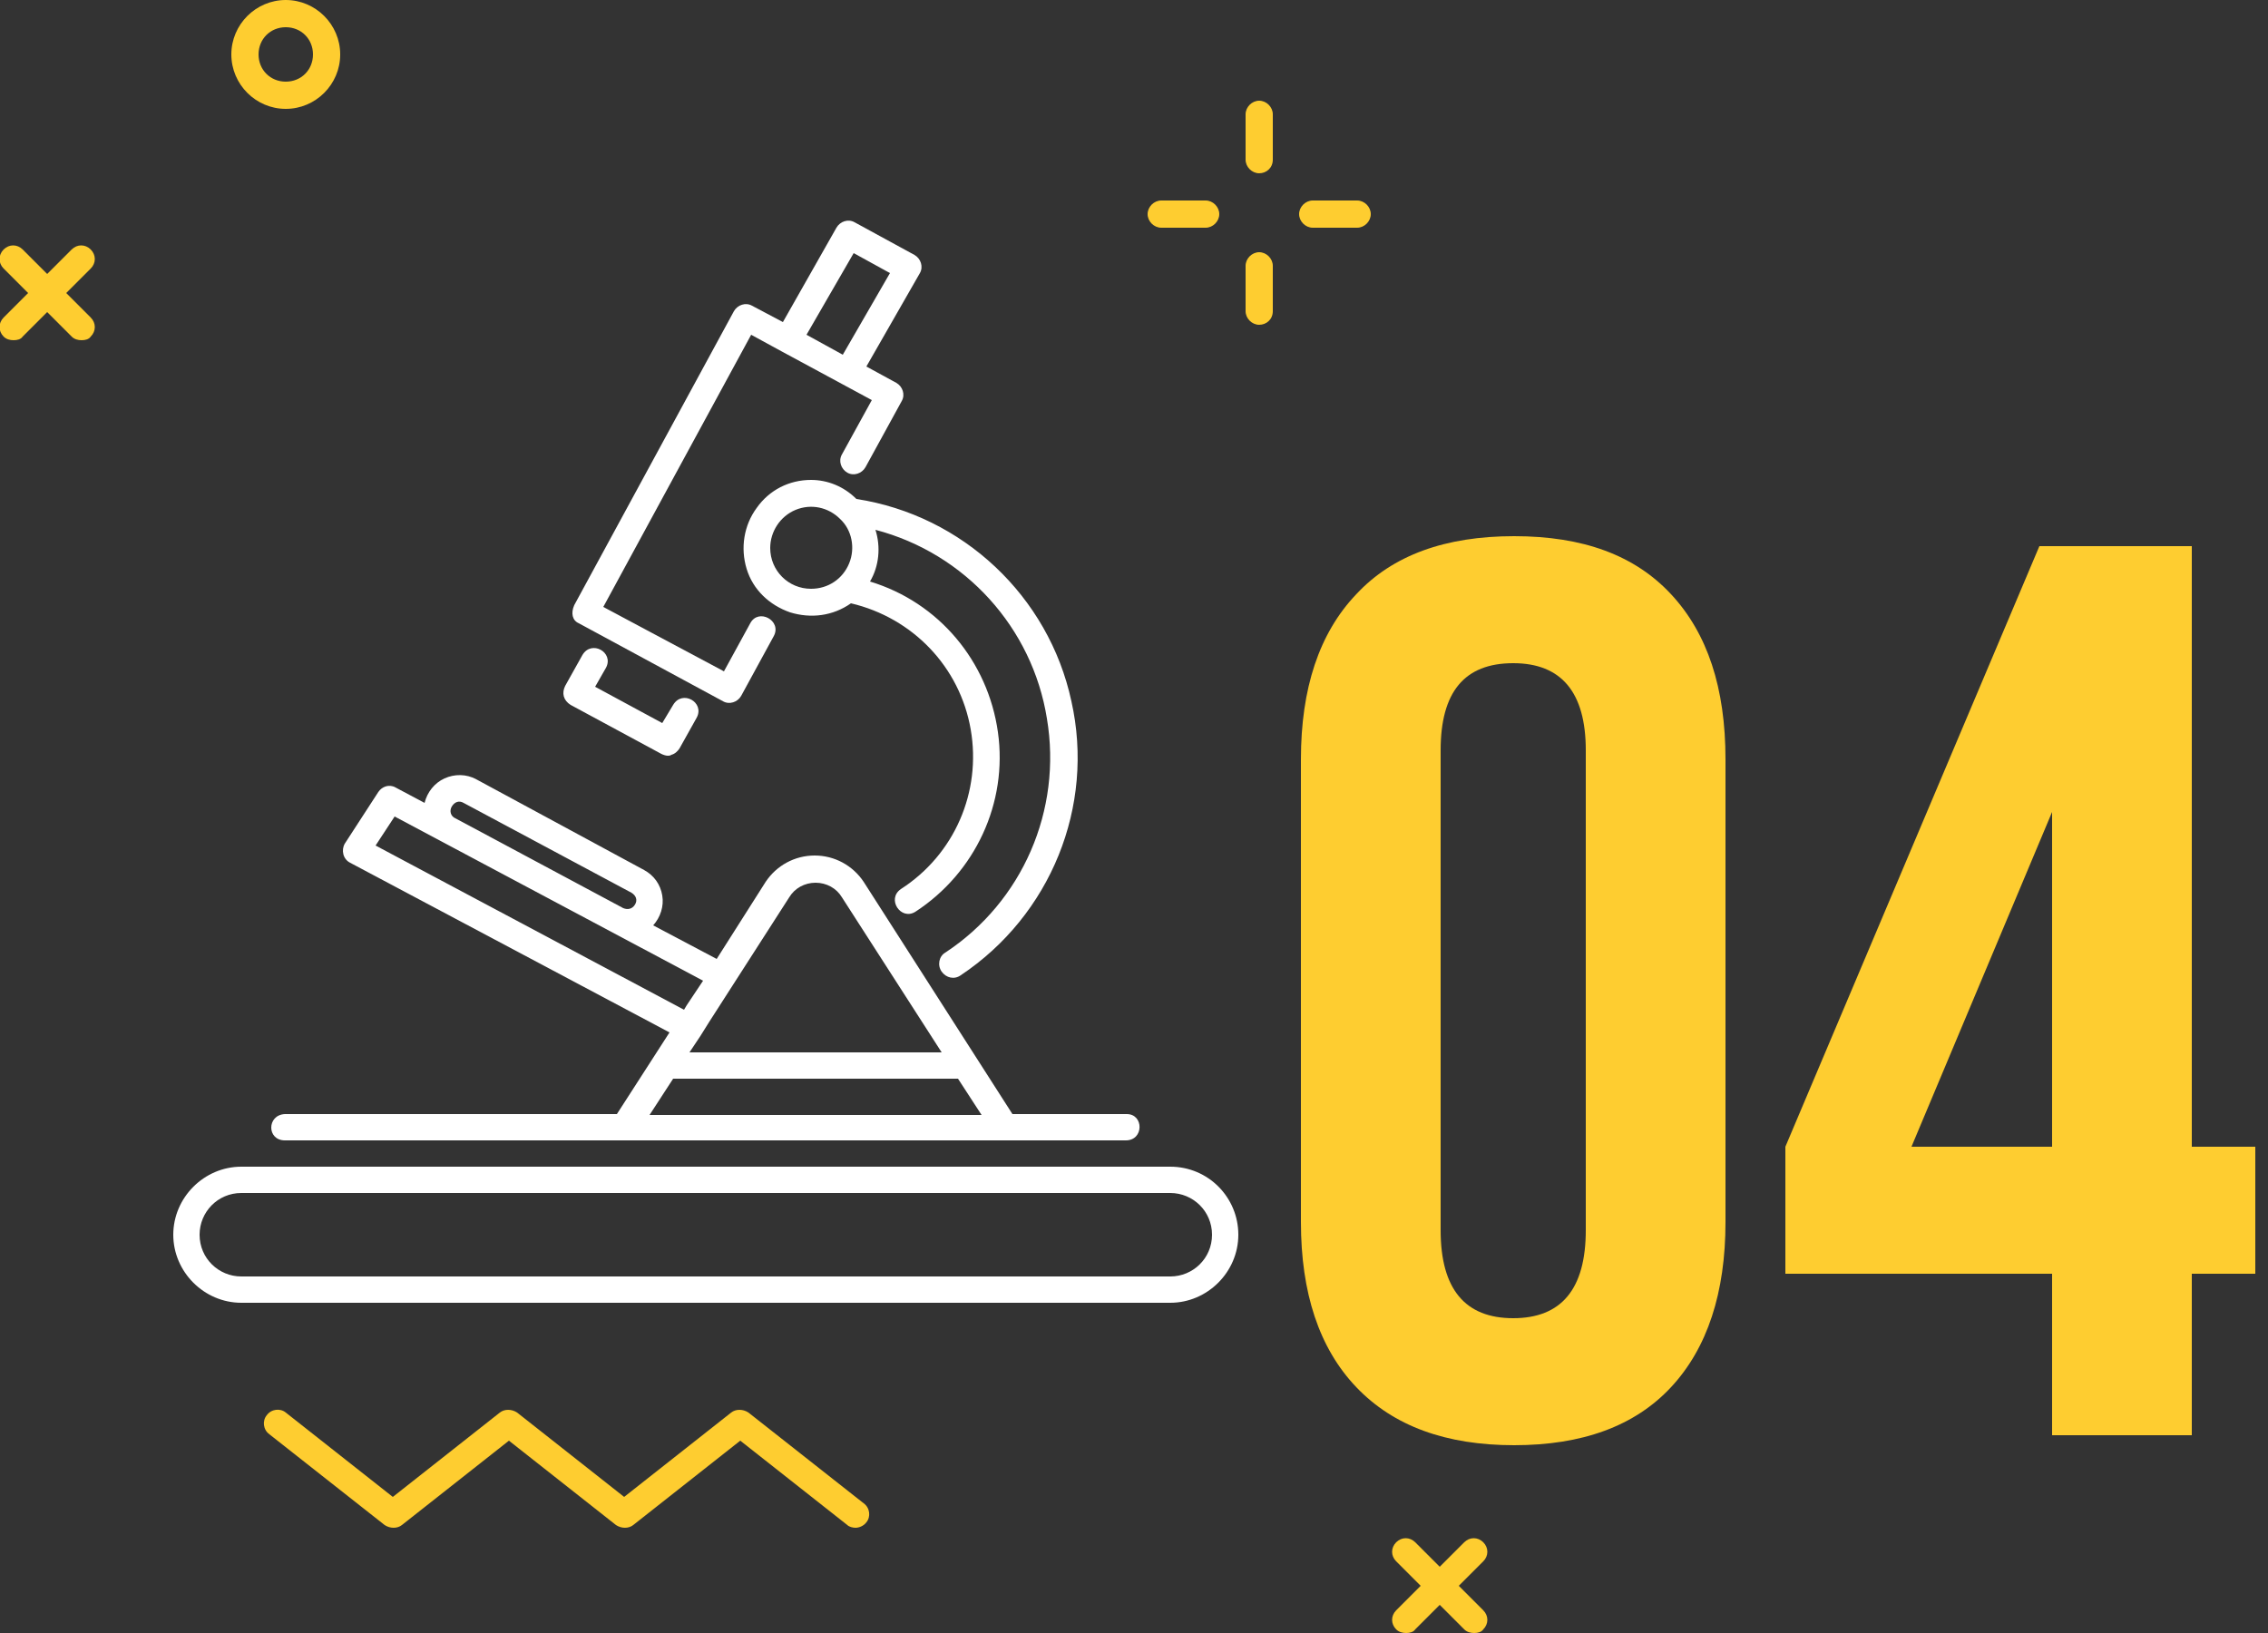 <?xml version="1.0" encoding="utf-8"?>
<!-- Generator: Adobe Illustrator 22.0.0, SVG Export Plug-In . SVG Version: 6.00 Build 0)  -->
<svg version="1.1" id="_x30_4" xmlns="http://www.w3.org/2000/svg" xmlns:xlink="http://www.w3.org/1999/xlink" x="0px" y="0px"
	 viewBox="0 0 250 180" style="enable-background:new 0 0 250 180;" xml:space="preserve">
<rect x="0" y="0" width="250" height="180" fill="#333333" stroke="none"/>
<style type="text/css">
	.st0{enable-background:new    ;}
	.st1{fill:#FECD30;}
	.st2{fill:#FFFFFF;}
</style>
<g class="st0">
	<path class="st1" d="M143.4,134.7v-51c0-7.8,2-13.9,6.1-18.2c4-4.3,9.8-6.4,17.4-6.4s13.3,2.1,17.3,6.4c4,4.3,6,10.3,6,18.2v51
		c0,7.8-2,13.9-6,18.2c-4,4.3-9.8,6.4-17.3,6.4s-13.3-2.1-17.4-6.4C145.4,148.6,143.4,142.5,143.4,134.7z M158.8,135.6
		c0,6.5,2.7,9.7,8,9.7c5.3,0,8-3.2,8-9.7V82.7c0-6.4-2.7-9.6-8-9.6c-5.4,0-8,3.2-8,9.6V135.6z"/>
	<path class="st1" d="M196.8,140.4v-14l28-66.2h16.8v66.2h7v14h-7v17.8h-15.4v-17.8H196.8z M210.7,126.4h15.5V89.5L210.7,126.4z"/>
</g>
<g>
	<g>
		<path class="st1" d="M155,180c-0.4,0-0.8-0.1-1.1-0.4c-0.6-0.6-0.6-1.5,0-2.1l7.5-7.5c0.6-0.6,1.5-0.6,2.1,0s0.6,1.5,0,2.1
			l-7.5,7.5C155.8,179.9,155.4,180,155,180z"/>
	</g>
	<g>
		<path class="st1" d="M162.5,180c-0.4,0-0.8-0.1-1.1-0.4l-7.5-7.5c-0.6-0.6-0.6-1.5,0-2.1s1.5-0.6,2.1,0l7.5,7.5
			c0.6,0.6,0.6,1.5,0,2.1C163.3,179.9,162.9,180,162.5,180z"/>
	</g>
</g>
<g>
	<g>
		<g>
			<path class="st1" d="M1.5,37.5c-0.4,0-0.8-0.1-1.1-0.4c-0.6-0.6-0.6-1.5,0-2.1l7.5-7.5c0.6-0.6,1.5-0.6,2.1,0
				c0.6,0.6,0.6,1.5,0,2.1l-7.5,7.5C2.3,37.4,1.9,37.5,1.5,37.5z"/>
		</g>
		<g>
			<path class="st1" d="M9,37.5c-0.4,0-0.8-0.1-1.1-0.4l-7.5-7.5c-0.6-0.6-0.6-1.5,0-2.1c0.6-0.6,1.5-0.6,2.1,0l7.5,7.5
				c0.6,0.6,0.6,1.5,0,2.1C9.8,37.4,9.4,37.5,9,37.5z"/>
		</g>
	</g>
	<g>
		<path class="st1" d="M31.5,12c-3.3,0-6-2.7-6-6s2.7-6,6-6s6,2.7,6,6S34.8,12,31.5,12z M31.5,3c-1.7,0-3,1.3-3,3s1.3,3,3,3
			s3-1.3,3-3S33.2,3,31.5,3z"/>
	</g>
</g>
<g>
	<g>
		<path class="st1" d="M149.6,25.1h-4.9c-0.8,0-1.5-0.7-1.5-1.5s0.7-1.5,1.5-1.5h4.9c0.8,0,1.5,0.7,1.5,1.5S150.4,25.1,149.6,25.1z"
			/>
	</g>
	<g>
		<path class="st1" d="M132.9,25.1H128c-0.8,0-1.5-0.7-1.5-1.5s0.7-1.5,1.5-1.5h4.9c0.8,0,1.5,0.7,1.5,1.5S133.7,25.1,132.9,25.1z"
			/>
	</g>
	<g>
		<path class="st1" d="M138.8,19.1c-0.8,0-1.5-0.7-1.5-1.5v-5c0-0.8,0.7-1.5,1.5-1.5s1.5,0.7,1.5,1.5v5
			C140.3,18.5,139.6,19.1,138.8,19.1z"/>
	</g>
	<g>
		<path class="st1" d="M138.8,35.8c-0.8,0-1.5-0.7-1.5-1.5v-5c0-0.8,0.7-1.5,1.5-1.5s1.5,0.7,1.5,1.5v5
			C140.3,35.2,139.6,35.8,138.8,35.8z"/>
	</g>
</g>
<g>
	<g>
		<path class="st1" d="M94.3,168.4c-0.3,0-0.7-0.1-0.9-0.3l-11.8-9.3l-11.8,9.3c-0.5,0.4-1.3,0.4-1.9,0l-11.8-9.3l-11.8,9.3
			c-0.5,0.4-1.3,0.4-1.9,0l-12.7-10c-0.7-0.5-0.8-1.5-0.3-2.1c0.5-0.7,1.5-0.8,2.1-0.3l11.8,9.3l11.8-9.3c0.5-0.4,1.3-0.4,1.9,0
			l11.8,9.3l11.8-9.3c0.5-0.4,1.3-0.4,1.9,0l12.7,10c0.7,0.5,0.8,1.5,0.3,2.1C95.2,168.2,94.7,168.4,94.3,168.4z"/>
	</g>
</g>
<g>
	<path class="st2" d="M89.4,52.9c-2.4,0-4.6,1.1-6,3.1c-1.4,1.9-1.8,4.4-1.1,6.7s2.5,4,4.8,4.8c2.3,0.7,4.7,0.4,6.7-1
		c6.8,1.6,12,7,13.2,13.9c1.2,6.9-1.8,13.8-7.7,17.6c-1.6,1.1,0,3.5,1.6,2.5c6.6-4.3,10.2-12,9.1-19.8s-6.5-14.3-14.1-16.6
		c1-1.7,1.2-3.8,0.6-5.7c9.9,2.6,17.3,10.8,18.9,20.8c1.7,10.1-2.7,20.2-11.2,25.8c-0.7,0.4-0.9,1.4-0.4,2.1
		c0.5,0.7,1.4,0.9,2.1,0.4c9.9-6.6,14.8-18.6,12.2-30.2c-2.5-11.6-12-20.5-23.7-22.3C93,53.6,91.2,52.9,89.4,52.9z M93.6,62.1
		c-0.7,1.7-2.3,2.8-4.2,2.8c-2.5,0-4.5-2-4.5-4.5c0-1.8,1.1-3.5,2.8-4.2s3.6-0.3,4.9,1C93.9,58.4,94.3,60.4,93.6,62.1z"/>
	<path class="st2" d="M63.8,68.7l15.9,8.6c0.7,0.4,1.6,0.1,2-0.6l3.6-6.6c0.9-1.7-1.7-3.1-2.6-1.4l-2.9,5.3l-13.3-7.1l16.3-30
		l3.3,1.8l10,5.4l-3.3,6c-0.4,0.7-0.1,1.6,0.6,2c0.7,0.4,1.6,0.1,2-0.6l4-7.3c0.4-0.7,0.1-1.6-0.6-2l-3.3-1.8l5.9-10.3
		c0.4-0.7,0.1-1.6-0.6-2l-6.6-3.6c-0.7-0.4-1.6-0.1-2,0.6l-5.9,10.4l-3.4-1.8c-0.7-0.4-1.6-0.1-2,0.6L63.3,66.7
		C62.9,67.6,63.1,68.4,63.8,68.7z M94.1,27.9l4,2.2l-5.2,9l-4-2.2L94.1,27.9z"/>
	<path class="st2" d="M62.9,77.7l10,5.4c0.2,0.1,0.5,0.2,0.7,0.2c0.1,0,0.3,0,0.4-0.1c0.4-0.1,0.7-0.4,0.9-0.7l1.9-3.4
		c0.9-1.7-1.6-3.1-2.6-1.4L73,79.7l-7.4-4l1.2-2.1c0.9-1.7-1.6-3.1-2.6-1.4l-1.9,3.4C61.9,76.4,62.1,77.2,62.9,77.7z"/>
	<path class="st2" d="M129,128.6H26.6c-4.1,0-7.5,3.4-7.5,7.5s3.4,7.5,7.5,7.5H129c4.1,0,7.5-3.4,7.5-7.5
		C136.5,132,133.2,128.6,129,128.6z M129,140.7H26.6c-2.5,0-4.6-2-4.6-4.6c0-2.5,2-4.6,4.6-4.6H129c2.5,0,4.6,2,4.6,4.6
		S131.5,140.7,129,140.7z"/>
	<path class="st2" d="M31.4,125.7h37.4h42h13.3c2,0,2-2.9,0.1-2.9h-12.6L95.2,97.2c-1.2-1.8-3.2-2.9-5.4-2.9s-4.2,1.1-5.4,2.9
		l-5.4,8.5l-7-3.7c0.8-0.9,1.2-2.1,1-3.3c-0.2-1.2-0.9-2.2-2-2.8l-18.5-10c-1.1-0.6-2.4-0.6-3.5-0.1s-1.9,1.5-2.2,2.7l-3.2-1.7
		c-0.7-0.4-1.5-0.1-1.9,0.5L38,93c-0.4,0.7-0.2,1.7,0.6,2.1l35.2,18.7l-5.8,9H31.4C29.4,122.9,29.4,125.7,31.4,125.7z M87,98.9
		c0.6-1,1.7-1.6,2.9-1.6c1.2,0,2.3,0.6,2.9,1.6l11,17.1H76l1.2-1.8l1-1.6L87,98.9z M49.8,88.9c0.3-0.5,0.8-0.7,1.3-0.4l18.5,9.9
		c0.5,0.3,0.7,0.8,0.4,1.3s-0.8,0.6-1.3,0.4l-18.5-9.9C49.7,90,49.5,89.4,49.8,88.9z M41.4,93.2l2.1-3.2l34,18.1l-1.8,2.7l-0.3,0.5
		L41.4,93.2z M74.2,118.9h31.3c0,0,0.1,0,0.1,0l2.6,4H71.6L74.2,118.9z"/>
</g>
</svg>
